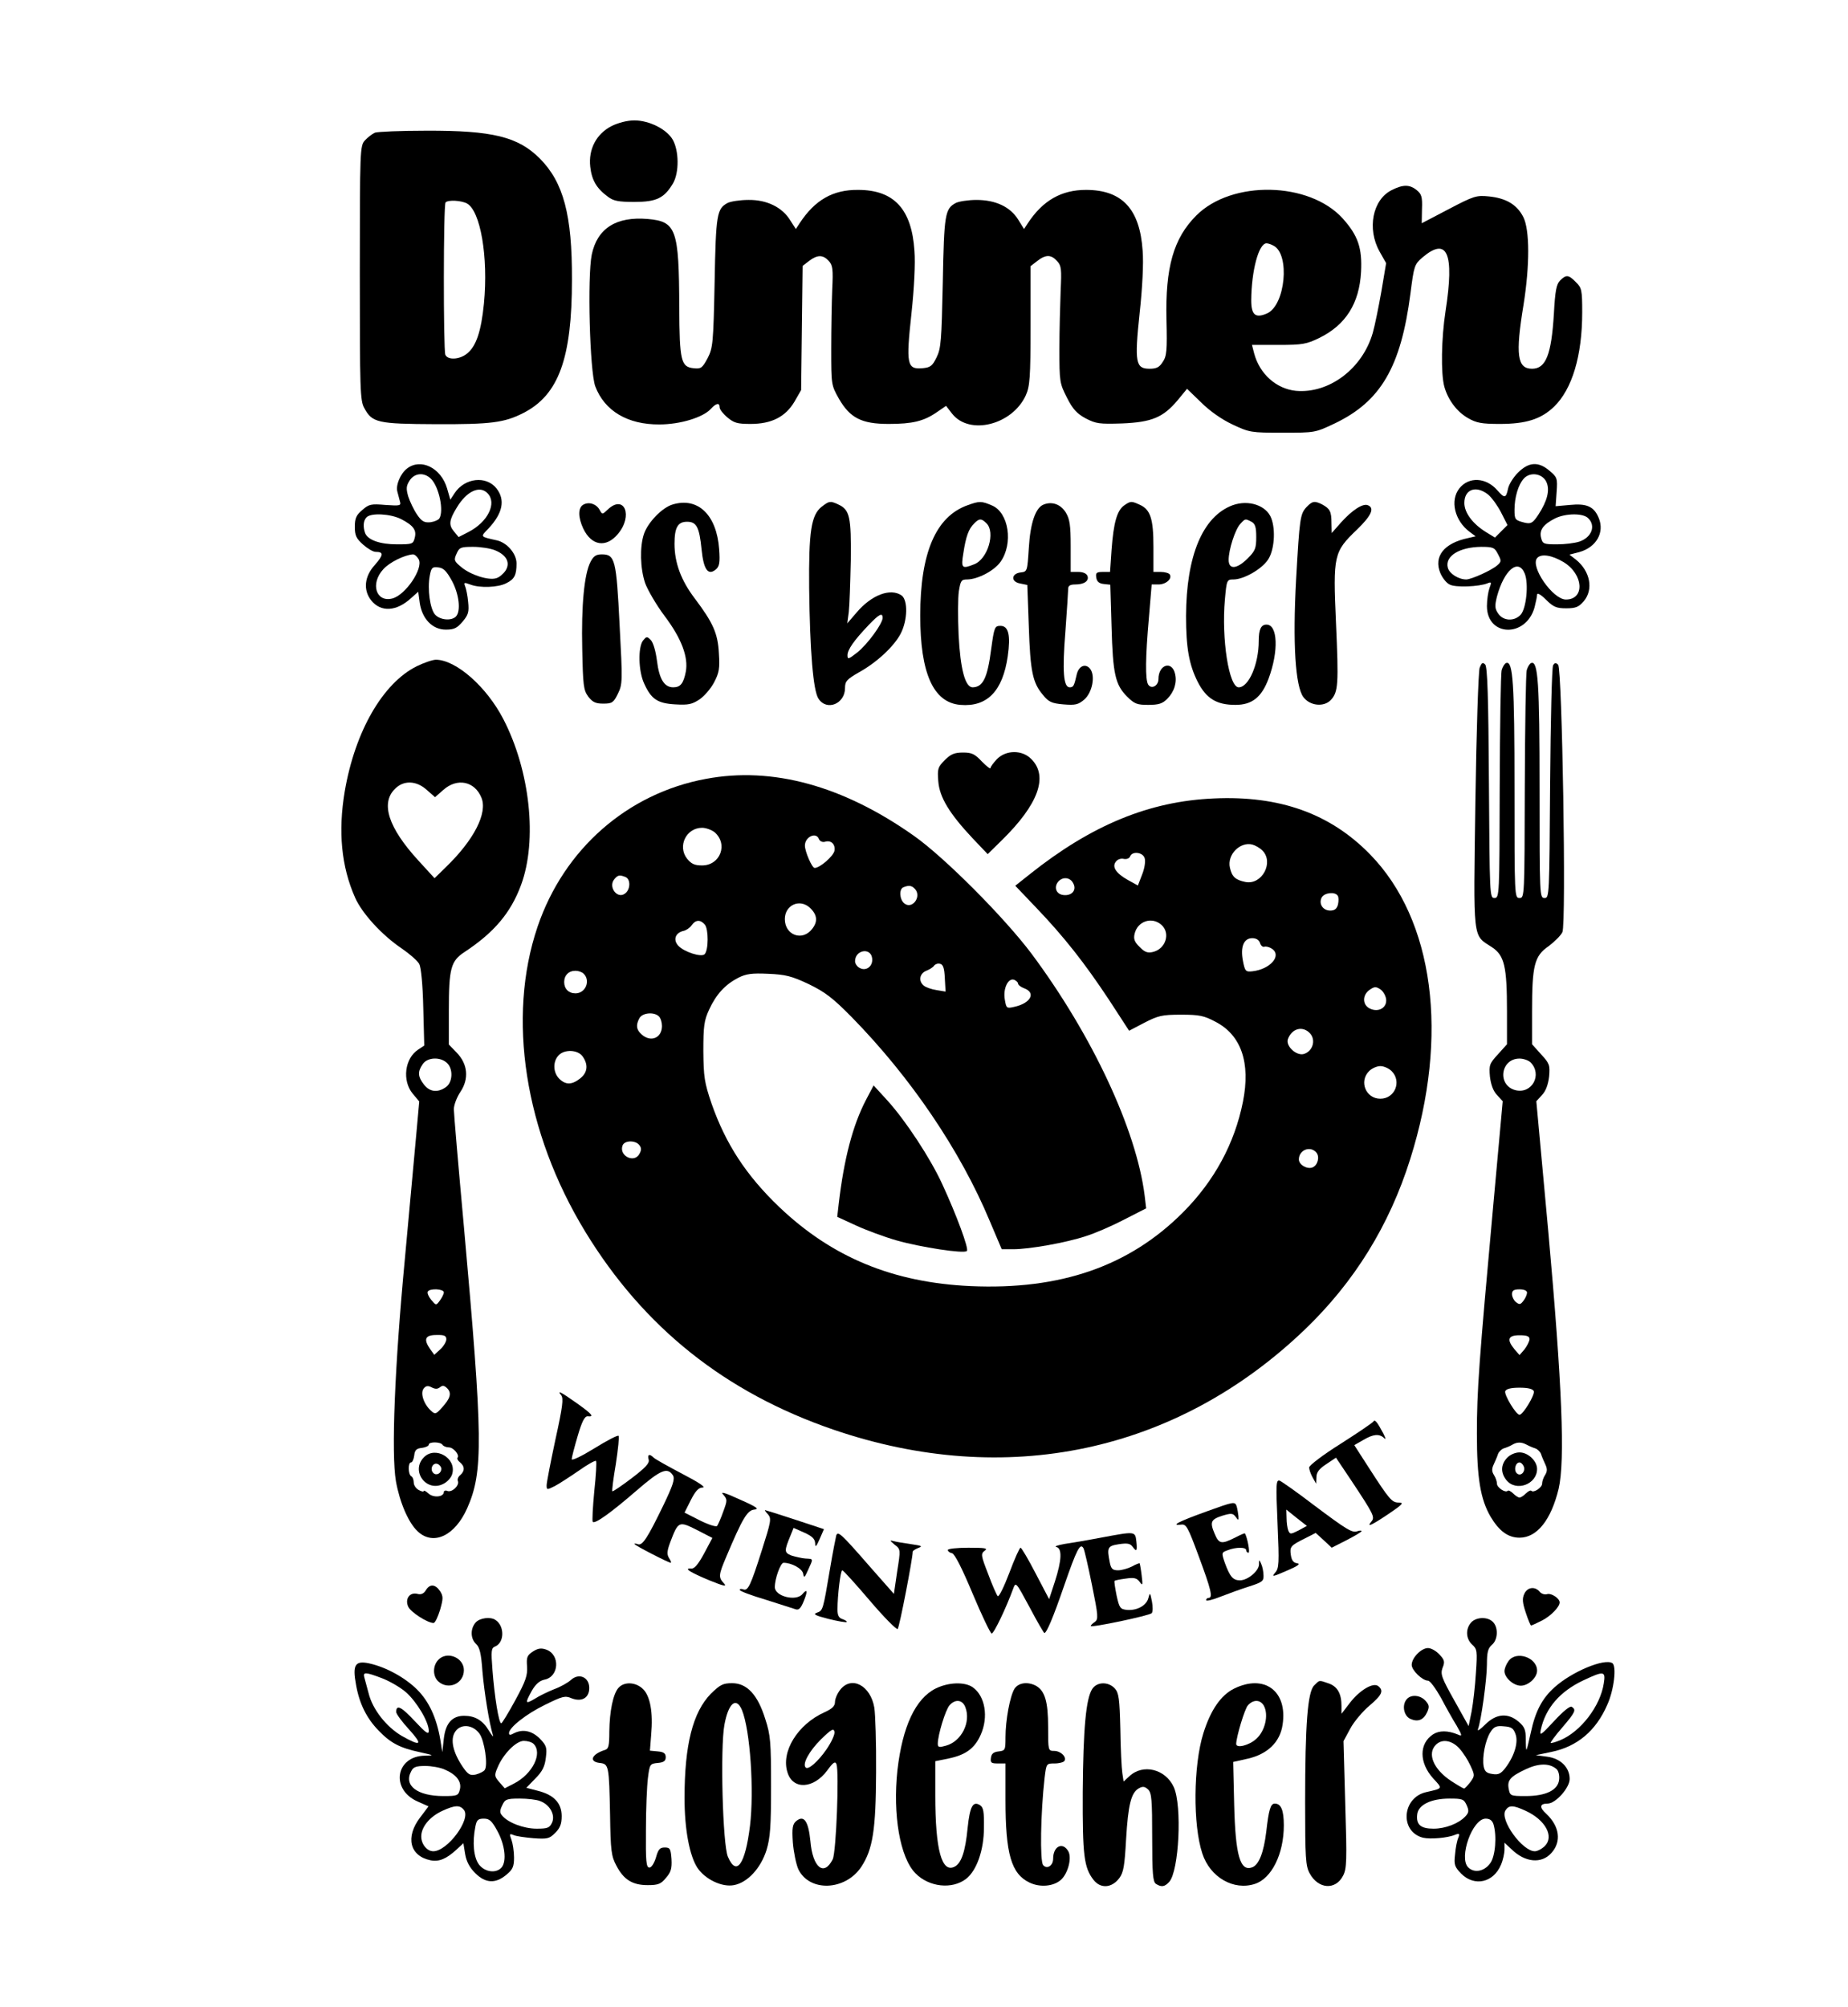 <?xml version="1.0" standalone="no"?>
<!DOCTYPE svg PUBLIC "-//W3C//DTD SVG 20010904//EN"
 "http://www.w3.org/TR/2001/REC-SVG-20010904/DTD/svg10.dtd">
<svg version="1.0" xmlns="http://www.w3.org/2000/svg"
 width="737pt" height="800pt" viewBox="0 0 737 800"
 preserveAspectRatio="xMidYMid meet">

<g transform="translate(0,800) scale(0.1,-0.1)"
fill="#000000" stroke="none">
<path d="M2440 7498 c-61 -31 -94 -92 -86 -163 6 -53 25 -86 70 -119 22 -17
42 -21 106 -21 88 0 119 15 154 74 25 43 24 130 -1 174 -24 42 -94 77 -153 77
-28 0 -63 -9 -90 -22z"/>
<path d="M1495 7471 c-11 -5 -29 -19 -40 -31 -19 -21 -20 -36 -20 -529 0 -465
1 -509 18 -538 31 -58 53 -63 284 -64 221 -1 275 6 351 45 140 72 193 217 193
531 1 259 -34 388 -128 483 -87 87 -189 112 -453 111 -102 0 -194 -4 -205 -8z
m367 -282 c54 -29 86 -213 68 -399 -11 -111 -31 -171 -68 -200 -30 -24 -77
-26 -86 -4 -8 21 -8 599 1 607 10 11 62 8 85 -4z"/>
<path d="M5550 7242 c-76 -38 -99 -154 -48 -245 l26 -46 -19 -113 c-11 -62
-26 -136 -34 -164 -41 -144 -175 -244 -307 -232 -78 8 -144 67 -166 148 l-9
35 106 0 c96 0 111 3 163 28 105 52 159 137 166 263 5 95 -12 145 -73 213
-133 147 -442 154 -584 12 -91 -91 -124 -207 -119 -416 3 -122 1 -145 -15
-168 -13 -21 -25 -27 -52 -27 -56 0 -61 24 -40 222 11 100 16 199 12 248 -11
167 -82 243 -226 243 -98 0 -172 -42 -232 -133 l-15 -23 -23 37 c-32 52 -91
79 -167 79 -33 0 -70 -6 -82 -12 -43 -23 -47 -44 -52 -316 -5 -233 -7 -264
-25 -300 -17 -35 -25 -40 -57 -43 -61 -5 -65 16 -43 218 11 103 16 200 12 250
-11 166 -81 243 -225 243 -100 1 -172 -40 -233 -133 l-15 -23 -22 34 c-32 53
-94 83 -167 82 -34 0 -71 -6 -83 -12 -43 -23 -47 -44 -52 -316 -5 -245 -7
-262 -28 -303 -21 -39 -26 -43 -55 -40 -51 5 -57 28 -58 243 -1 311 -12 342
-125 352 -126 11 -202 -37 -224 -142 -18 -89 -8 -465 14 -525 37 -98 129 -153
256 -152 83 0 174 28 205 62 21 23 35 26 35 6 0 -8 14 -26 31 -40 26 -22 40
-26 92 -26 84 0 139 28 175 88 l27 47 3 247 3 248 26 20 c33 25 55 25 78 0 16
-17 18 -34 14 -113 -2 -50 -4 -157 -4 -237 0 -144 0 -145 31 -200 44 -76 90
-100 198 -100 95 0 140 11 191 46 l38 26 24 -31 c69 -88 240 -45 294 73 16 36
19 69 19 278 l0 237 26 20 c34 27 56 27 80 0 17 -18 18 -33 14 -117 -2 -54 -5
-158 -5 -233 0 -131 1 -137 30 -194 23 -46 40 -64 75 -83 41 -21 54 -23 145
-20 119 5 164 24 222 93 l37 45 56 -54 c34 -34 82 -68 125 -88 68 -32 74 -33
200 -33 129 0 130 0 208 37 184 88 264 225 302 518 14 110 16 116 47 143 100
85 129 19 93 -213 -17 -110 -19 -249 -5 -301 15 -54 51 -101 95 -126 33 -19
55 -23 126 -23 105 0 165 19 217 69 72 70 112 203 112 376 0 88 -2 98 -25 120
-29 30 -39 31 -63 7 -15 -15 -20 -41 -25 -134 -10 -162 -32 -218 -87 -218 -59
0 -67 55 -34 255 25 157 25 299 -1 350 -25 49 -68 75 -137 82 -50 5 -60 2
-161 -51 l-107 -56 1 57 c2 48 -2 60 -21 75 -28 23 -55 23 -100 0z m-470 -222
c65 -35 46 -236 -26 -269 -47 -21 -64 -7 -64 52 1 119 30 227 61 227 6 0 19
-4 29 -10z"/>
<path d="M1623 6132 c-26 -20 -46 -67 -38 -93 3 -11 7 -27 10 -38 5 -17 1 -18
-58 -14 -57 5 -66 3 -92 -20 -24 -20 -30 -33 -30 -67 0 -35 6 -47 33 -71 18
-16 40 -29 50 -29 33 0 32 -12 -3 -52 -42 -46 -47 -100 -15 -141 39 -49 102
-45 161 10 l27 24 6 -45 c10 -64 51 -106 104 -106 33 0 45 6 67 32 23 27 26
39 22 78 -2 25 -8 53 -12 63 -6 15 -4 16 20 7 38 -15 112 -12 144 5 33 16 41
33 41 79 0 39 -38 83 -79 92 -67 15 -66 13 -33 47 57 61 68 114 32 160 -41 52
-127 42 -167 -19 l-17 -26 -13 45 c-24 82 -105 122 -160 79z m96 -41 c32 -32
52 -128 33 -158 -4 -6 -20 -13 -36 -15 -24 -2 -34 3 -53 31 -13 19 -28 51 -35
72 -9 32 -8 42 6 64 20 30 58 33 85 6z m225 -57 c39 -39 2 -115 -76 -155 l-39
-20 -19 23 c-21 25 -19 45 12 95 39 65 91 89 122 57z m-345 -103 c50 -26 63
-44 55 -75 -6 -25 -10 -26 -71 -26 -67 0 -116 17 -127 45 -9 26 -7 50 6 63 18
18 94 14 137 -7z m376 -125 c46 -19 61 -50 41 -81 -9 -13 -25 -27 -37 -30 -30
-10 -102 13 -139 44 -29 24 -31 28 -19 54 11 25 17 27 66 27 29 0 69 -6 88
-14z m-305 -36 c19 -36 -53 -143 -106 -156 -64 -16 -88 59 -36 116 24 28 86
58 119 60 7 0 17 -9 23 -20z m132 -85 c29 -53 37 -122 16 -143 -18 -18 -63
-14 -83 8 -20 23 -31 101 -21 155 6 32 10 36 34 33 21 -2 33 -15 54 -53z"/>
<path d="M6054 6116 c-19 -19 -37 -48 -40 -65 -8 -38 -14 -38 -42 -6 -45 52
-114 56 -152 8 -38 -48 -19 -129 42 -174 l23 -17 -30 -7 c-96 -20 -138 -73
-111 -139 8 -19 24 -40 37 -46 22 -13 119 -9 152 5 15 6 16 4 7 -20 -5 -14
-10 -46 -10 -71 0 -123 156 -127 190 -5 5 20 10 43 10 50 0 9 14 2 36 -20 29
-29 42 -34 80 -34 38 0 50 5 70 28 40 47 26 120 -31 166 l-26 20 39 10 c68 19
102 78 78 136 -19 46 -48 59 -116 52 l-56 -5 4 57 c4 54 2 59 -28 84 -44 38
-83 36 -126 -7z m113 -37 c15 -32 4 -76 -32 -131 -22 -33 -29 -37 -53 -32 -40
10 -42 12 -42 52 0 49 15 100 37 124 25 28 74 21 90 -13z m-233 -50 c15 -12
38 -44 52 -71 l26 -51 -25 -25 -25 -25 -36 22 c-53 33 -86 77 -86 116 0 55 47
71 94 34z m400 -95 c31 -30 14 -76 -35 -93 -18 -6 -58 -11 -89 -11 -54 0 -58
2 -64 26 -8 31 9 54 57 78 42 20 111 21 131 0z m-360 -143 c14 -26 14 -30 -2
-44 -22 -20 -102 -56 -124 -57 -31 0 -68 23 -74 47 -12 46 46 82 133 83 48 0
54 -3 67 -29z m262 -32 c80 -49 85 -149 9 -149 -52 0 -143 131 -115 165 16 19
59 12 106 -16z m-155 -46 c16 -41 6 -138 -16 -163 -25 -28 -70 -26 -90 4 -14
20 -14 31 -5 68 29 107 86 154 111 91z"/>
<path d="M2326 5988 c-21 -12 -21 -50 0 -95 33 -69 91 -78 138 -22 62 73 26
160 -40 98 -22 -21 -22 -21 -33 -1 -13 23 -42 33 -65 20z"/>
<path d="M2683 5989 c-42 -12 -99 -71 -115 -118 -17 -51 -15 -137 5 -196 10
-27 44 -86 77 -130 68 -90 96 -165 85 -223 -9 -46 -21 -62 -50 -62 -36 0 -56
33 -65 106 -5 39 -15 73 -25 83 -15 15 -17 14 -31 -3 -20 -28 -18 -122 5 -171
28 -62 53 -79 124 -83 52 -3 67 0 97 20 19 13 45 43 58 68 20 38 23 56 19 115
-4 80 -23 122 -96 219 -55 72 -81 143 -81 218 0 65 13 88 50 88 38 0 49 -21
58 -111 8 -80 26 -105 57 -79 14 12 17 27 13 81 -10 136 -84 208 -185 178z"/>
<path d="M3277 5980 c-42 -33 -52 -99 -50 -325 3 -251 16 -408 37 -440 33 -51
106 -21 106 42 0 27 7 35 56 63 72 40 140 104 166 154 28 54 29 133 4 152 -44
31 -120 3 -180 -68 l-37 -43 6 45 c3 25 6 117 8 206 2 174 -4 202 -50 223 -32
15 -36 14 -66 -9z m243 -443 c0 -23 -60 -105 -101 -138 -35 -27 -39 -29 -39
-11 0 22 25 58 84 120 42 44 56 51 56 29z"/>
<path d="M3859 5986 c-127 -45 -189 -190 -189 -440 0 -230 52 -347 160 -356
107 -9 169 55 189 194 12 84 3 121 -29 121 -23 0 -25 -5 -37 -92 -15 -117 -33
-152 -74 -153 -30 0 -49 73 -56 209 -3 70 -3 148 1 174 7 43 10 47 34 47 43 1
107 35 132 70 52 73 33 197 -34 225 -42 18 -50 18 -97 1z m75 -72 c37 -36 5
-144 -50 -164 -48 -19 -52 -15 -42 45 10 66 21 97 43 118 20 21 29 21 49 1z"/>
<path d="M4163 5989 c-33 -12 -54 -73 -60 -174 -6 -92 -6 -94 -32 -97 -38 -4
-41 -37 -3 -44 l29 -6 6 -166 c6 -179 15 -224 57 -273 22 -27 34 -33 81 -37
48 -4 59 -1 83 19 32 28 45 94 24 122 -18 24 -46 13 -54 -22 -10 -45 -13 -51
-28 -51 -25 0 -30 64 -17 224 6 83 11 159 11 169 0 12 8 17 28 17 36 0 56 14
49 34 -4 10 -18 16 -37 16 l-30 0 0 103 c0 83 -4 108 -19 133 -20 33 -54 46
-88 33z"/>
<path d="M4483 5985 c-28 -20 -42 -68 -50 -177 l-6 -88 -29 0 c-25 0 -29 -4
-26 -22 2 -16 11 -24 29 -26 l27 -3 5 -167 c5 -189 15 -232 62 -279 29 -29 40
-33 84 -33 42 0 57 5 76 24 28 28 40 66 31 101 -13 53 -66 35 -66 -22 0 -27
-28 -42 -41 -22 -12 19 -11 110 3 267 l11 132 27 0 c30 0 56 23 45 40 -3 5
-19 10 -36 10 l-29 0 0 100 c0 112 -12 149 -55 168 -33 15 -36 15 -62 -3z"/>
<path d="M4916 5986 c-119 -44 -185 -200 -186 -442 0 -126 12 -194 47 -263 34
-66 75 -91 150 -91 66 0 104 30 132 104 41 110 37 216 -8 216 -22 0 -31 -19
-31 -65 0 -93 -40 -185 -80 -185 -39 0 -69 193 -55 350 7 78 8 80 34 80 41 0
113 41 138 79 25 37 31 118 13 165 -19 51 -90 75 -154 52z m75 -66 c15 -8 19
-22 19 -61 0 -45 -4 -55 -34 -85 -43 -43 -76 -46 -76 -6 0 41 26 121 46 143
20 22 20 22 45 9z"/>
<path d="M5211 5979 c-26 -28 -28 -43 -42 -289 -14 -255 -3 -426 29 -469 26
-35 82 -41 110 -11 29 32 31 62 20 308 -12 268 -9 282 83 370 59 57 72 87 44
98 -20 8 -62 -19 -107 -69 l-37 -42 -1 40 c0 46 -6 57 -37 74 -30 15 -39 14
-62 -10z"/>
<path d="M2355 5760 c-25 -48 -37 -174 -33 -347 3 -146 5 -164 24 -190 17 -22
29 -28 60 -28 35 0 41 4 58 39 19 38 19 50 7 275 -13 260 -18 281 -71 281 -23
0 -33 -7 -45 -30z"/>
<path d="M1662 5344 c-135 -67 -246 -259 -287 -498 -27 -160 -14 -300 41 -424
27 -62 107 -150 186 -203 32 -22 63 -49 70 -62 7 -13 14 -81 16 -173 l4 -152
-24 -16 c-54 -35 -65 -124 -22 -176 l26 -31 -11 -122 c-6 -67 -27 -293 -46
-502 -41 -431 -55 -780 -36 -890 15 -84 50 -166 87 -200 62 -58 148 -18 197
92 65 146 63 277 -13 1124 -22 240 -40 451 -40 467 0 17 12 48 26 69 35 52 30
111 -15 157 l-31 32 0 134 c0 171 8 199 63 235 118 78 184 156 225 267 66 178
36 456 -71 662 -67 129 -188 235 -268 236 -14 0 -48 -12 -77 -26z m40 -493
l33 -29 33 29 c55 49 125 35 152 -31 25 -61 -29 -168 -143 -278 l-44 -43 -65
71 c-119 130 -151 228 -93 285 34 35 85 34 127 -4z m80 -1088 c26 -23 24 -78
-4 -97 -33 -23 -64 -19 -87 10 -25 32 -26 52 -5 82 18 27 69 30 96 5z m-12
-915 c0 -7 -8 -22 -16 -33 -15 -20 -15 -20 -35 4 -10 12 -16 27 -13 32 8 14
64 11 64 -3z m10 -187 c0 -10 -11 -28 -24 -40 l-24 -22 -16 22 c-28 40 -21 57
24 57 32 1 40 -3 40 -17z m-25 -191 c10 8 17 7 29 -5 18 -19 12 -40 -22 -77
-23 -26 -27 -27 -43 -12 -29 26 -44 71 -29 89 9 11 17 12 32 4 14 -7 23 -7 33
1z m10 -230 c3 -5 15 -10 25 -10 19 0 45 -32 34 -42 -2 -3 2 -11 11 -18 19
-16 19 -34 1 -50 -8 -6 -13 -17 -10 -24 7 -18 -23 -46 -41 -40 -8 4 -15 1 -15
-4 0 -20 -41 -24 -61 -6 -10 9 -19 14 -19 10 0 -4 -9 -2 -20 4 -11 6 -20 19
-20 30 0 10 -4 22 -10 25 -13 8 -13 55 -1 55 5 0 11 12 13 28 2 21 9 28 31 30
15 2 27 8 27 13 0 12 47 12 55 -1z"/>
<path d="M1691 2191 c-55 -55 10 -142 78 -106 16 8 32 26 35 41 16 62 -68 110
-113 65z m69 -46 c0 -19 -20 -29 -32 -17 -15 15 -2 43 17 36 8 -3 15 -12 15
-19z"/>
<path d="M5901 5338 c-5 -14 -13 -253 -17 -531 -8 -567 -12 -532 66 -583 50
-33 60 -77 60 -256 l0 -131 -36 -40 c-34 -37 -36 -43 -32 -89 4 -32 13 -57 28
-73 l23 -25 -37 -407 c-58 -637 -66 -747 -66 -918 0 -177 14 -262 55 -332 34
-57 70 -83 115 -83 70 0 126 71 156 195 26 113 14 411 -41 1023 l-48 522 23
25 c15 16 24 41 28 73 4 46 2 52 -32 89 l-36 40 0 131 c0 183 9 221 66 260 24
18 49 43 55 56 16 34 -1 1050 -17 1066 -9 9 -14 8 -20 -2 -5 -7 -10 -219 -12
-470 -3 -447 -3 -458 -22 -458 -20 0 -20 9 -20 433 0 425 -6 513 -33 504 -6
-2 -14 -14 -18 -28 -4 -13 -7 -223 -8 -466 -1 -436 -1 -443 -21 -443 -20 0
-20 7 -20 433 0 425 -6 513 -33 504 -6 -2 -14 -14 -18 -28 -4 -13 -7 -223 -8
-466 -1 -432 -1 -443 -21 -443 -19 0 -19 11 -22 460 -2 343 -6 462 -15 471
-10 10 -14 7 -22 -13z m203 -1573 c48 -49 6 -127 -60 -111 -74 19 -60 126 16
126 16 0 35 -7 44 -15z m-14 -918 c0 -7 -6 -22 -14 -32 -12 -16 -16 -17 -30
-6 -9 7 -16 22 -16 32 0 14 7 19 30 19 18 0 30 -5 30 -13z m10 -186 c-1 -9
-10 -27 -20 -40 l-20 -23 -20 23 c-32 39 -26 56 20 56 30 0 40 -4 40 -16z m17
-207 c5 -14 -43 -94 -57 -94 -14 0 -62 80 -57 94 4 9 22 14 57 14 35 0 53 -5
57 -14z m-29 -213 c9 -5 25 -12 35 -15 9 -3 20 -14 23 -23 3 -10 11 -28 17
-41 8 -17 8 -28 -1 -42 -7 -11 -12 -26 -12 -35 0 -15 -34 -38 -43 -28 -3 3
-13 -2 -22 -11 -9 -9 -20 -16 -25 -16 -5 0 -16 7 -25 16 -9 9 -19 14 -22 11
-9 -10 -43 13 -43 28 0 9 -5 24 -12 35 -9 14 -9 25 -1 42 6 13 14 31 17 41 3
9 14 20 23 23 10 3 25 9 33 14 20 12 37 12 58 1z"/>
<path d="M6010 2188 c-25 -27 -26 -59 -2 -89 39 -47 122 -16 122 45 0 32 -36
66 -70 66 -17 0 -38 -9 -50 -22z m67 -34 c8 -21 -13 -42 -28 -27 -13 13 -5 43
11 43 6 0 13 -7 17 -16z"/>
<path d="M3768 4970 c-28 -28 -30 -35 -26 -85 5 -64 45 -129 137 -227 l60 -63
56 55 c146 143 187 255 118 324 -36 37 -100 37 -137 0 -14 -15 -26 -31 -26
-36 0 -5 -15 7 -34 26 -28 30 -40 36 -75 36 -34 0 -49 -6 -73 -30z"/>
<path d="M2815 4895 c-313 -58 -566 -280 -671 -589 -123 -362 -52 -819 190
-1216 233 -382 558 -641 989 -789 689 -236 1369 -92 1881 399 197 189 337 415
420 679 156 493 95 954 -160 1215 -159 163 -361 235 -623 223 -257 -11 -488
-106 -734 -302 l-58 -46 83 -87 c111 -116 193 -220 291 -368 l80 -123 61 32
c55 28 70 32 146 32 73 0 92 -4 137 -28 103 -53 141 -163 110 -319 -33 -166
-114 -316 -240 -442 -214 -214 -488 -309 -846 -293 -310 14 -553 115 -763 315
-132 126 -214 252 -270 412 -29 85 -32 107 -33 210 0 99 3 122 23 165 28 61
64 100 116 127 32 16 54 19 120 16 69 -3 93 -9 161 -41 66 -32 96 -55 172
-132 236 -241 433 -532 550 -812 l48 -113 46 0 c64 0 211 26 289 52 36 11 105
41 153 66 l88 45 -6 51 c-33 262 -209 639 -451 964 -109 145 -347 384 -469
470 -283 200 -565 277 -830 227z m34 -212 c56 -47 24 -133 -49 -133 -30 0 -43
6 -60 27 -39 50 -3 123 60 123 15 0 37 -8 49 -17z m417 -28 c4 -9 14 -13 23
-11 24 8 43 -8 39 -35 -3 -21 -58 -69 -79 -69 -11 0 -39 66 -39 89 0 35 45 56
56 26z m1768 -45 c48 -47 -1 -139 -67 -126 -40 8 -54 21 -62 57 -12 52 41 105
90 92 11 -3 29 -13 39 -23z m-469 -31 c4 -12 0 -40 -10 -65 l-17 -44 -40 22
c-48 27 -65 53 -47 74 7 9 21 13 31 10 11 -2 22 2 25 10 8 22 51 17 58 -7z
m-2071 -75 c21 -8 21 -48 0 -65 -31 -26 -70 25 -44 56 14 17 21 18 44 9z
m1786 -25 c15 -27 -5 -51 -39 -47 -29 3 -39 31 -21 53 18 21 48 18 60 -6z
m-630 -24 c26 -31 -13 -82 -44 -56 -19 16 -21 57 -3 64 22 9 34 7 47 -8z
m1685 -26 c4 -5 4 -21 1 -35 -5 -17 -13 -24 -31 -24 -29 0 -47 27 -34 52 11
20 54 24 64 7z m-2107 -46 c31 -28 35 -56 11 -86 -39 -51 -109 -25 -109 39 0
55 57 82 98 47z m-417 -69 c15 -18 15 -102 -1 -118 -13 -13 -82 9 -105 34 -22
24 -11 52 21 59 10 2 25 12 32 22 16 23 35 24 53 3z m1821 -1 c37 -33 17 -96
-34 -108 -21 -5 -33 -1 -53 20 -21 20 -25 32 -20 53 12 50 69 69 107 35z m393
-72 c3 -11 12 -18 18 -15 7 2 21 -2 31 -9 38 -28 -9 -81 -79 -89 -27 -3 -30 0
-38 41 -11 56 3 91 37 91 16 0 27 -7 31 -19z m-1547 -60 c5 -32 -23 -54 -49
-40 -11 5 -19 18 -19 27 0 45 62 56 68 13z m290 -80 l3 -54 -36 6 c-20 3 -43
11 -51 18 -22 18 -17 48 10 59 13 5 27 14 31 20 4 6 14 10 23 8 13 -2 18 -16
20 -57z m-1440 17 c28 -28 7 -78 -33 -78 -27 0 -45 18 -45 45 0 27 18 45 45
45 12 0 26 -5 33 -12z m1732 -39 c0 -5 11 -14 25 -19 48 -18 25 -60 -41 -74
-30 -7 -31 -5 -37 31 -7 43 14 86 38 77 8 -4 15 -10 15 -15z m1468 -62 c4 -34
-30 -54 -64 -38 -31 14 -32 54 -2 75 19 13 25 14 43 2 11 -7 21 -25 23 -39z
m-2900 -69 c7 -7 12 -24 12 -38 0 -48 -45 -67 -82 -33 -20 18 -23 36 -8 64 12
22 59 26 78 7z m2597 -68 c23 -26 11 -69 -23 -81 -30 -11 -75 30 -66 58 16 44
60 55 89 23z m-2901 -92 c23 -33 19 -64 -10 -87 -33 -26 -58 -27 -84 -1 -24
24 -26 67 -3 92 23 26 78 24 97 -4z m3226 -58 c41 -41 13 -110 -45 -110 -58 0
-86 69 -45 110 11 11 31 20 45 20 14 0 34 -9 45 -20z m-3001 -294 c9 -11 10
-20 1 -36 -21 -39 -83 -7 -67 34 8 20 50 21 66 2z m2701 -31 c14 -17 5 -51
-16 -59 -22 -8 -54 11 -54 32 0 38 46 56 70 27z"/>
<path d="M3453 3614 c-52 -100 -87 -233 -108 -412 l-6 -53 74 -34 c41 -19 114
-46 163 -60 95 -27 269 -54 280 -42 9 8 -42 145 -98 266 -47 103 -147 255
-220 335 l-54 59 -31 -59z"/>
<path d="M2238 2438 c10 -13 6 -45 -23 -177 -19 -89 -35 -171 -35 -182 0 -19
1 -19 33 -3 17 9 60 37 95 61 35 25 66 42 69 39 3 -3 0 -57 -7 -121 -6 -64 -9
-119 -6 -122 9 -9 72 36 176 126 96 83 122 93 144 59 8 -14 0 -39 -39 -120
-62 -128 -83 -161 -101 -154 -8 3 -14 3 -14 1 0 -5 136 -75 145 -75 3 0 0 9
-7 19 -9 15 -8 28 5 63 32 84 34 85 106 49 l62 -32 -33 -62 c-24 -44 -39 -62
-52 -60 -31 2 -4 -15 73 -47 59 -24 71 -26 58 -12 -22 24 -22 32 9 105 65 154
84 186 112 189 21 2 11 10 -57 40 -63 29 -80 33 -66 19 16 -19 16 -22 -1 -68
-9 -26 -21 -52 -24 -56 -4 -5 -35 5 -69 22 l-61 31 25 50 c19 37 31 50 48 50
13 1 -19 22 -81 54 -57 30 -109 59 -115 65 -17 17 -26 13 -20 -8 4 -14 -13
-32 -68 -74 -41 -31 -75 -54 -77 -52 -2 2 4 51 14 109 9 59 14 109 11 112 -3
4 -47 -19 -97 -50 -52 -32 -90 -50 -90 -43 0 7 11 49 24 93 17 58 28 79 40 78
27 -3 17 9 -42 51 -65 46 -82 55 -64 33z"/>
<path d="M5477 2333 c-3 -5 -62 -45 -131 -89 -69 -43 -125 -86 -125 -94 0 -8
6 -26 14 -40 l14 -25 1 26 c0 19 10 33 39 52 l39 26 65 -97 c86 -130 91 -140
76 -158 -20 -24 -1 -16 69 31 55 37 62 45 41 45 -28 0 -37 10 -122 142 l-56
87 35 20 c40 24 64 26 83 9 9 -9 8 -3 -2 17 -25 47 -34 58 -40 48z"/>
<path d="M5095 1926 c7 -161 6 -178 -10 -196 -15 -17 -9 -16 46 8 45 19 57 28
42 30 -15 2 -22 12 -25 33 -5 33 -1 38 58 67 l41 21 32 -29 32 -30 59 30 c33
17 60 33 60 36 0 3 -7 3 -16 0 -21 -8 -41 4 -177 106 -64 49 -124 91 -133 95
-15 5 -16 -10 -9 -171z m84 -27 c-32 -16 -34 -16 -41 -1 -4 10 -7 32 -7 50
l-1 34 41 -33 41 -32 -33 -18z"/>
<path d="M4813 1975 c-114 -41 -146 -58 -103 -53 21 3 27 -8 71 -127 49 -132
57 -165 39 -165 -5 0 -10 -4 -10 -9 0 -5 26 1 58 14 31 12 83 31 115 41 50 16
57 21 56 43 0 14 -4 35 -9 46 -8 19 -9 19 -9 -2 -1 -26 -45 -63 -76 -63 -28 0
-40 15 -60 69 -14 41 -14 42 11 51 33 13 74 13 74 0 0 -5 4 -10 9 -10 7 0 -4
59 -14 77 -1 2 -19 -6 -40 -17 -54 -27 -64 -25 -81 16 -20 47 -15 57 32 72 34
10 41 10 52 -5 11 -15 12 -15 11 3 -1 10 -4 28 -7 39 -7 20 -11 19 -119 -20z"/>
<path d="M3063 1963 c14 -17 12 -28 -24 -141 -46 -145 -56 -165 -75 -158 -8 3
-14 2 -14 -2 0 -5 46 -22 103 -39 56 -18 110 -35 119 -38 13 -5 21 2 33 31 17
41 15 53 -5 29 -25 -30 -110 -9 -110 28 0 34 23 97 35 97 32 0 74 -23 78 -43
3 -19 6 -17 20 15 21 46 22 43 -11 45 -15 1 -40 7 -56 12 -29 12 -29 18 -2 83
l11 27 43 -19 c31 -14 42 -25 43 -42 0 -18 4 -15 18 17 l17 39 -115 38 c-64
21 -118 38 -120 38 -2 0 3 -8 12 -17z"/>
<path d="M3335 1879 c-2 -8 -14 -68 -25 -134 -28 -166 -28 -165 -52 -174 -17
-6 -8 -11 47 -25 37 -9 70 -15 72 -12 2 2 -5 7 -16 11 -16 5 -21 15 -21 39 0
56 12 156 19 156 4 0 53 -54 110 -121 57 -67 107 -117 111 -113 7 7 60 281 60
308 0 4 10 10 22 15 19 7 14 9 -27 15 -28 4 -59 9 -70 12 -18 5 -17 3 3 -14
24 -18 24 -19 10 -107 l-13 -89 -97 110 c-115 132 -126 141 -133 123z"/>
<path d="M4390 1870 c-52 -10 -117 -21 -145 -25 -27 -5 -42 -10 -32 -12 23 -6
22 -51 -6 -138 l-23 -70 -54 103 c-29 56 -56 102 -60 102 -4 0 -24 -45 -45
-101 -21 -55 -41 -96 -46 -92 -4 4 -22 44 -38 88 -29 74 -30 81 -14 93 14 10
3 12 -65 12 -45 0 -82 -4 -82 -9 0 -5 7 -11 17 -13 10 -2 39 -58 82 -161 37
-88 71 -159 76 -159 9 0 58 103 85 177 11 30 11 30 66 -72 30 -57 57 -103 59
-103 9 0 35 61 79 189 50 144 64 172 77 149 4 -7 19 -73 34 -147 25 -123 26
-136 11 -147 -9 -6 -16 -13 -16 -16 0 -8 233 41 243 51 5 5 5 26 1 47 -7 35
-8 37 -14 14 -7 -30 -45 -51 -85 -48 -27 3 -31 7 -42 58 -6 30 -10 56 -8 58 2
2 22 6 45 9 33 5 44 2 55 -13 12 -17 13 -14 8 26 -3 25 -7 46 -8 48 -1 1 -15
-4 -31 -13 -16 -8 -41 -15 -55 -15 -22 0 -28 6 -33 31 -12 60 -9 66 36 73 33
5 45 3 54 -9 17 -23 20 -19 16 20 -5 41 -3 41 -142 15z"/>
<path d="M1698 1660 c-8 -13 -19 -18 -33 -14 -31 8 -51 -20 -37 -51 10 -22 77
-65 101 -65 6 0 17 23 26 52 13 46 13 54 0 75 -19 28 -41 30 -57 3z"/>
<path d="M6079 1646 c-9 -19 -7 -36 6 -75 9 -28 19 -51 21 -51 3 0 22 9 44 20
35 18 70 54 70 72 0 16 -33 38 -50 33 -9 -3 -23 1 -30 10 -19 22 -49 18 -61
-9z"/>
<path d="M1897 1532 c-22 -25 -21 -65 2 -86 14 -13 20 -38 25 -109 7 -81 27
-207 42 -255 3 -9 -4 -1 -17 20 -24 40 -55 58 -98 58 -48 0 -74 -30 -81 -91
l-6 -54 -8 50 c-15 87 -45 152 -92 199 -48 48 -124 90 -192 105 -56 12 -67 -6
-52 -86 13 -74 42 -133 90 -182 48 -50 85 -69 164 -86 58 -13 59 -13 20 -14
-116 -2 -137 -134 -30 -182 l45 -20 -34 -45 c-59 -78 -41 -153 42 -170 34 -7
64 6 104 43 l27 25 7 -43 c5 -30 18 -54 40 -76 41 -41 81 -43 124 -7 26 21 31
33 31 69 0 24 -5 56 -10 70 -9 24 -8 26 7 20 10 -5 46 -10 80 -13 56 -4 64 -2
87 21 20 20 26 36 26 67 0 52 -31 85 -95 101 l-46 12 36 37 c29 29 38 49 42
84 5 40 2 48 -25 76 -32 31 -68 38 -103 20 -14 -8 -19 -7 -19 1 0 22 68 76
144 113 69 34 80 37 105 26 41 -16 71 1 71 41 0 43 -41 61 -73 32 -12 -11 -42
-28 -67 -37 -25 -10 -60 -27 -77 -38 -39 -23 -40 -19 -12 32 15 26 31 40 50
44 59 11 64 100 7 120 -20 7 -33 5 -53 -8 -23 -15 -26 -23 -23 -60 2 -35 -5
-57 -47 -134 -27 -50 -53 -92 -56 -92 -10 0 -27 108 -35 212 -6 77 -5 88 10
94 38 15 39 82 2 106 -20 14 -63 8 -79 -10z m-374 -222 c29 -11 73 -36 96 -56
43 -38 91 -118 91 -154 0 -17 -12 -8 -56 39 -53 57 -74 68 -74 36 0 -7 23 -39
51 -69 57 -63 49 -70 -29 -26 -61 36 -116 105 -132 170 -7 25 -14 53 -17 63
-6 22 4 22 70 -3z m389 -221 c20 -27 35 -126 21 -145 -4 -6 -20 -14 -35 -18
-23 -5 -31 -1 -53 31 -39 58 -50 109 -30 139 21 33 70 30 97 -7z m216 -41 c37
-37 -4 -120 -78 -158 l-37 -19 -22 25 c-19 22 -20 27 -7 57 22 54 74 107 105
107 15 0 32 -5 39 -12z m-355 -102 c47 -20 69 -48 61 -80 -6 -24 -10 -26 -65
-26 -105 0 -160 42 -129 99 8 17 20 21 56 21 24 0 59 -6 77 -14z m381 -126
c39 -14 61 -55 48 -85 -10 -22 -18 -25 -62 -25 -51 0 -115 24 -138 53 -9 10
-9 20 1 40 11 24 17 27 69 27 31 0 68 -4 82 -10z m-304 -35 c30 -36 -65 -165
-122 -165 -25 0 -48 28 -48 59 0 38 34 79 84 102 50 23 70 24 86 4z m134 -85
c30 -55 37 -119 17 -144 -21 -25 -66 -20 -90 10 -22 28 -28 89 -15 153 5 26
11 31 34 31 22 0 32 -9 54 -50z"/>
<path d="M5867 1532 c-23 -26 -21 -65 4 -88 20 -18 21 -26 15 -113 -3 -52 -11
-121 -17 -153 l-12 -59 -57 102 c-51 91 -56 105 -47 130 10 24 8 32 -13 54
-13 14 -33 25 -45 25 -27 0 -65 -39 -65 -67 0 -22 43 -63 65 -63 8 0 30 -30
51 -67 20 -38 48 -88 63 -112 23 -40 23 -44 6 -36 -41 17 -75 17 -100 1 -56
-37 -56 -113 1 -176 38 -41 39 -39 -27 -54 -98 -21 -108 -158 -14 -182 29 -7
99 -1 129 12 16 6 18 4 12 -12 -5 -10 -11 -40 -13 -66 -5 -42 -2 -50 25 -78
53 -52 128 -35 158 36 8 18 14 46 14 61 l0 27 28 -26 c54 -53 120 -59 159 -15
41 45 33 106 -20 156 -29 26 -27 41 5 41 32 0 88 63 88 98 0 46 -36 82 -90 89
l-45 6 62 13 c103 21 178 84 223 188 27 59 38 155 20 166 -32 20 -163 -35
-231 -97 -50 -45 -76 -96 -94 -180 -8 -36 -15 -66 -17 -68 -2 -2 -3 17 -3 42
0 37 -5 49 -28 69 -43 37 -90 33 -134 -11 -19 -19 -32 -28 -29 -19 13 33 36
201 36 259 0 48 4 64 20 78 24 20 26 69 4 91 -21 22 -67 20 -87 -2z m529 -243
c-14 -91 -92 -192 -173 -226 -19 -8 -37 -13 -39 -11 -1 2 19 30 47 62 52 61
56 70 37 82 -7 4 -34 -18 -70 -57 -54 -58 -59 -61 -53 -34 19 86 76 152 169
196 83 39 90 38 82 -12z m-352 -202 c12 -32 -4 -86 -39 -133 -19 -25 -29 -30
-53 -26 -23 3 -31 10 -35 30 -7 37 7 106 27 137 14 22 24 26 54 23 30 -2 38
-8 46 -31z m-225 -56 c15 -16 35 -47 45 -69 18 -39 18 -41 0 -66 -11 -14 -22
-26 -25 -26 -3 0 -27 14 -53 31 -69 46 -95 108 -60 143 24 25 63 19 93 -13z
m388 -83 c8 -6 13 -25 11 -42 -4 -42 -52 -66 -134 -66 -59 0 -62 1 -67 28 -7
35 6 50 68 79 51 24 94 25 122 1z m-358 -144 c10 -22 9 -30 -5 -45 -26 -28
-79 -49 -127 -49 -51 0 -70 16 -65 57 4 38 55 63 129 63 51 0 57 -2 68 -26z
m236 -23 c78 -36 114 -102 76 -140 -12 -12 -30 -21 -40 -21 -50 0 -141 126
-117 163 14 22 31 21 81 -2z m-129 -53 c14 -46 8 -128 -13 -156 -24 -33 -64
-40 -88 -16 -38 39 17 194 70 194 16 0 26 -7 31 -22z"/>
<path d="M1747 1382 c-22 -24 -21 -65 1 -85 40 -36 102 -9 102 45 0 51 -69 78
-103 40z"/>
<path d="M6016 1378 c-9 -12 -16 -30 -16 -40 0 -26 36 -58 65 -58 30 0 65 32
65 60 0 53 -84 81 -114 38z"/>
<path d="M5241 1281 c-26 -26 -36 -153 -36 -466 0 -222 2 -254 18 -283 34 -63
103 -68 133 -10 15 28 16 60 9 284 l-7 253 27 50 c15 28 50 69 76 91 51 43 58
60 36 78 -20 17 -75 -16 -114 -67 l-33 -43 0 31 c0 49 -16 78 -51 90 -40 14
-36 14 -58 -8z"/>
<path d="M2467 1272 c-22 -24 -36 -94 -37 -175 0 -56 -3 -69 -17 -73 -54 -17
-66 -47 -21 -52 36 -4 37 -10 41 -207 2 -142 5 -165 25 -202 29 -56 64 -78
125 -78 41 0 53 4 73 29 20 23 24 37 22 75 -3 41 -6 46 -27 46 -20 0 -26 -8
-35 -40 -7 -23 -18 -40 -26 -40 -13 0 -15 24 -14 150 0 83 4 176 8 207 7 55 8
57 39 60 24 2 32 8 32 23 0 15 -8 21 -31 23 l-32 3 5 64 c8 89 -4 153 -32 181
-29 29 -75 31 -98 6z"/>
<path d="M2835 1248 c-72 -74 -105 -203 -105 -416 0 -125 20 -231 52 -279 32
-46 98 -77 145 -68 54 10 107 67 130 140 15 50 18 94 18 255 0 175 -2 203 -23
267 -30 97 -73 143 -132 143 -37 0 -48 -6 -85 -42z m124 -65 c33 -81 49 -321
32 -462 -19 -154 -54 -203 -88 -123 -21 47 -31 434 -14 526 16 87 47 113 70
59z"/>
<path d="M3351 1264 c-12 -15 -21 -37 -21 -49 0 -16 -11 -27 -42 -41 -107 -48
-175 -158 -147 -241 22 -69 104 -64 158 9 24 33 32 38 37 25 11 -31 -1 -350
-15 -379 -35 -70 -80 -33 -89 72 -8 81 -26 106 -57 80 -14 -12 -17 -27 -13
-85 3 -38 13 -87 22 -107 44 -91 187 -86 251 10 46 70 58 147 59 377 1 116 -3
231 -7 257 -15 89 -91 129 -136 72z m-55 -238 c-34 -49 -73 -83 -83 -72 -14
14 14 65 60 111 42 41 52 47 55 31 2 -10 -12 -41 -32 -70z"/>
<path d="M3732 1269 c-81 -40 -133 -152 -153 -326 -19 -177 10 -348 72 -411
54 -55 146 -65 202 -22 42 33 71 114 71 204 1 64 -2 81 -16 90 -28 17 -40 -5
-49 -91 -9 -94 -25 -140 -51 -154 -52 -28 -78 65 -78 284 l0 136 54 11 c67 14
103 40 127 94 32 71 18 155 -32 190 -32 22 -96 20 -147 -5z m118 -75 c23 -60
-16 -136 -77 -153 -28 -8 -33 -7 -33 8 0 34 31 136 47 153 23 26 52 22 63 -8z"/>
<path d="M4046 1268 c-18 -29 -36 -125 -36 -194 0 -50 -1 -53 -27 -56 -20 -2
-29 -9 -31 -25 -3 -20 1 -23 27 -23 l31 0 0 -145 c0 -216 23 -295 96 -330 42
-20 96 -15 125 11 28 25 44 86 30 113 -22 40 -61 22 -61 -29 0 -28 -25 -43
-40 -25 -13 16 -10 207 6 348 7 57 7 57 40 57 18 0 36 5 39 10 10 16 -15 40
-41 40 -24 0 -24 2 -24 95 0 102 -13 145 -49 165 -33 17 -69 12 -85 -12z"/>
<path d="M4356 1267 c-25 -38 -36 -157 -38 -411 -1 -253 5 -301 43 -350 28
-36 73 -33 103 7 17 23 21 49 27 155 8 137 20 186 51 203 16 9 24 7 37 -5 14
-14 16 -43 16 -192 0 -144 3 -176 15 -184 22 -14 35 -12 53 8 39 43 52 304 18
378 -33 72 -123 94 -177 43 l-23 -21 -5 33 c-3 19 -7 98 -8 176 -3 122 -6 144
-22 162 -26 28 -71 27 -90 -2z"/>
<path d="M4921 1268 c-52 -26 -93 -85 -122 -178 -40 -128 -42 -365 -4 -479 31
-95 125 -149 210 -121 67 22 115 120 115 233 0 61 -11 87 -36 87 -17 0 -24
-24 -34 -112 -10 -82 -29 -132 -56 -142 -48 -18 -67 46 -72 250 l-4 170 58 13
c79 18 129 66 139 135 21 135 -73 204 -194 144z m120 -69 c19 -37 4 -100 -31
-131 -28 -26 -80 -39 -80 -20 1 30 34 140 47 154 22 24 50 23 64 -3z"/>
<path d="M5612 1228 c-22 -22 -15 -67 12 -80 31 -14 53 -5 68 27 9 21 8 28 -7
45 -20 22 -55 26 -73 8z"/>
</g>
</svg>
